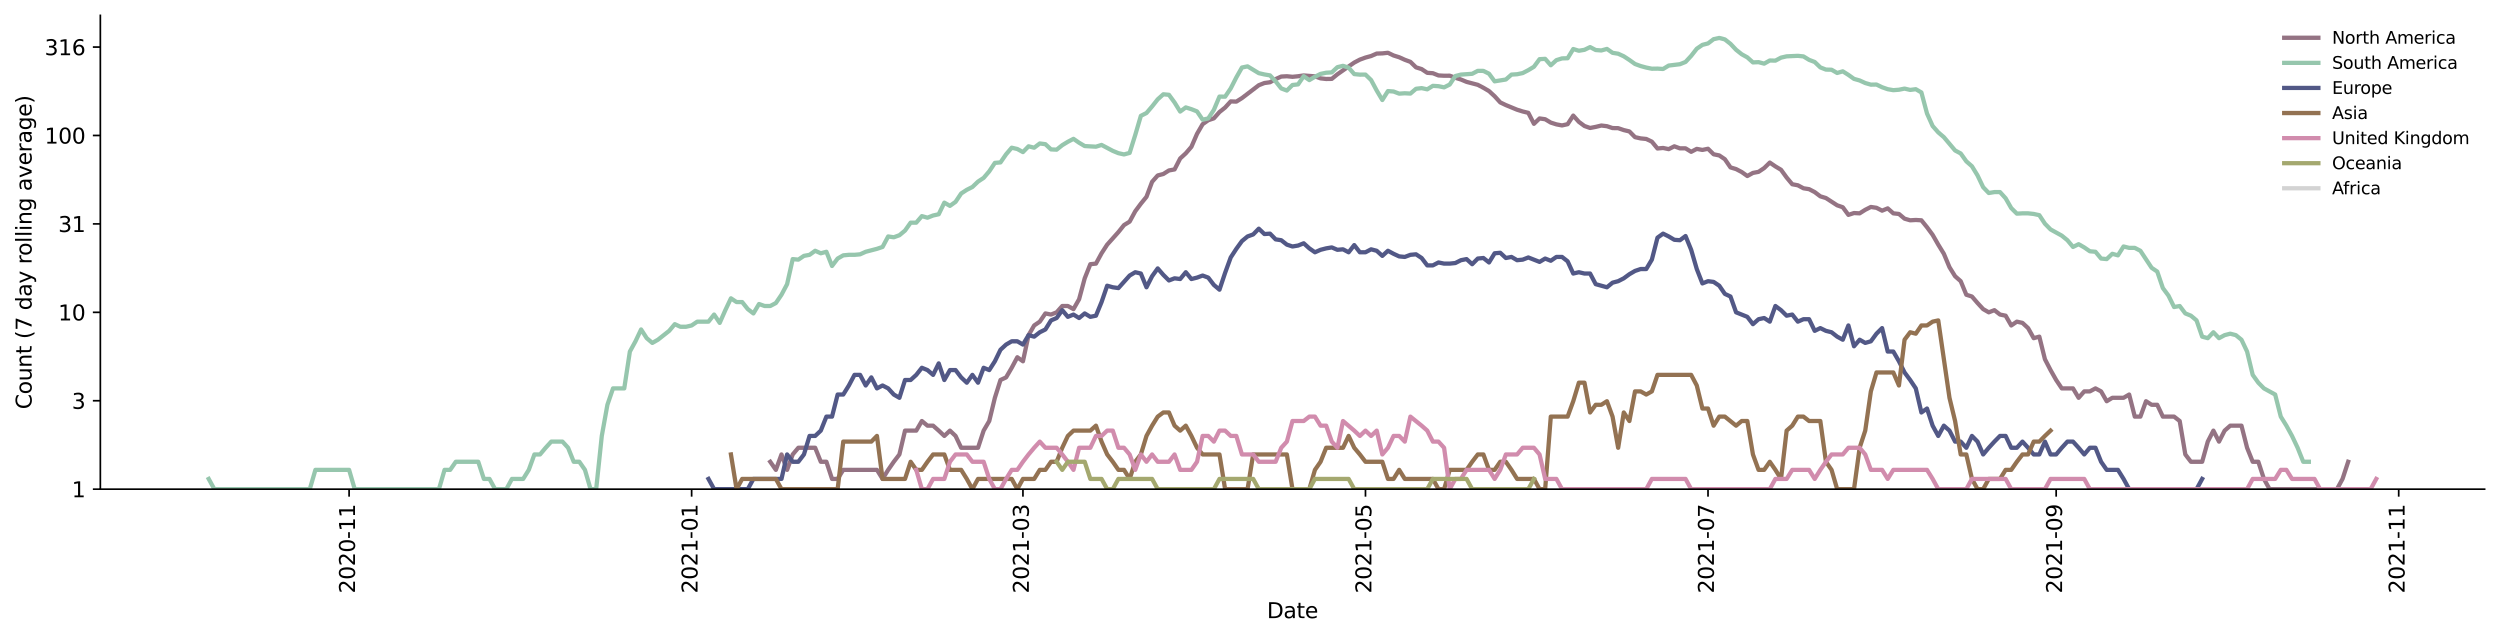 <?xml version="1.0" encoding="utf-8" standalone="no"?>
<!DOCTYPE svg PUBLIC "-//W3C//DTD SVG 1.1//EN"
  "http://www.w3.org/Graphics/SVG/1.1/DTD/svg11.dtd">
<svg height="298.621pt" version="1.1" viewBox="0 0 1170.166 298.621" width="1170.166pt" xmlns="http://www.w3.org/2000/svg" xmlns:xlink="http://www.w3.org/1999/xlink">
 <defs>
  <style type="text/css">*{stroke-linecap:butt;stroke-linejoin:round;}</style>
 </defs>
 <g id="figure_1">
  <g id="patch_1">
   <path d="M 0 298.621 
L 1170.166 298.621 
L 1170.166 0 
L 0 0 
z
" style="fill:#ffffff;"/>
  </g>
  <g id="axes_1">
   <g id="patch_2">
    <path d="M 46.966 228.96 
L 1162.966 228.96 
L 1162.966 7.2 
L 46.966 7.2 
z
" style="fill:#ffffff;"/>
   </g>
   <g id="matplotlib.axis_1">
    <g id="xtick_1">
     <g id="line2d_1">
      <defs>
       <path d="M 0 0 
L 0 3.5 
" id="m2f7ceccfe8" style="stroke:#000000;stroke-width:0.8;"/>
      </defs>
      <g>
       <use style="stroke:#000000;stroke-width:0.8;" x="163.402" xlink:href="#m2f7ceccfe8" y="228.96"/>
      </g>
     </g>
     <g id="text_1">
      <!-- 2020-11 -->
      <g transform="translate(166.161 277.743)rotate(-90)scale(0.1 -0.1)">
       <defs>
        <path d="M 1228 531 
L 3431 531 
L 3431 0 
L 469 0 
L 469 531 
Q 828 903 1448 1529 
Q 2069 2156 2228 2338 
Q 2531 2678 2651 2914 
Q 2772 3150 2772 3378 
Q 2772 3750 2511 3984 
Q 2250 4219 1831 4219 
Q 1534 4219 1204 4116 
Q 875 4013 500 3803 
L 500 4441 
Q 881 4594 1212 4672 
Q 1544 4750 1819 4750 
Q 2544 4750 2975 4387 
Q 3406 4025 3406 3419 
Q 3406 3131 3298 2873 
Q 3191 2616 2906 2266 
Q 2828 2175 2409 1742 
Q 1991 1309 1228 531 
z
" id="DejaVuSans-32" transform="scale(0.016)"/>
        <path d="M 2034 4250 
Q 1547 4250 1301 3770 
Q 1056 3291 1056 2328 
Q 1056 1369 1301 889 
Q 1547 409 2034 409 
Q 2525 409 2770 889 
Q 3016 1369 3016 2328 
Q 3016 3291 2770 3770 
Q 2525 4250 2034 4250 
z
M 2034 4750 
Q 2819 4750 3233 4129 
Q 3647 3509 3647 2328 
Q 3647 1150 3233 529 
Q 2819 -91 2034 -91 
Q 1250 -91 836 529 
Q 422 1150 422 2328 
Q 422 3509 836 4129 
Q 1250 4750 2034 4750 
z
" id="DejaVuSans-30" transform="scale(0.016)"/>
        <path d="M 313 2009 
L 1997 2009 
L 1997 1497 
L 313 1497 
L 313 2009 
z
" id="DejaVuSans-2d" transform="scale(0.016)"/>
        <path d="M 794 531 
L 1825 531 
L 1825 4091 
L 703 3866 
L 703 4441 
L 1819 4666 
L 2450 4666 
L 2450 531 
L 3481 531 
L 3481 0 
L 794 0 
L 794 531 
z
" id="DejaVuSans-31" transform="scale(0.016)"/>
       </defs>
       <use xlink:href="#DejaVuSans-32"/>
       <use x="63.623" xlink:href="#DejaVuSans-30"/>
       <use x="127.246" xlink:href="#DejaVuSans-32"/>
       <use x="190.869" xlink:href="#DejaVuSans-30"/>
       <use x="254.492" xlink:href="#DejaVuSans-2d"/>
       <use x="290.576" xlink:href="#DejaVuSans-31"/>
       <use x="354.199" xlink:href="#DejaVuSans-31"/>
      </g>
     </g>
    </g>
    <g id="xtick_2">
     <g id="line2d_2">
      <g>
       <use style="stroke:#000000;stroke-width:0.8;" x="323.732" xlink:href="#m2f7ceccfe8" y="228.96"/>
      </g>
     </g>
     <g id="text_2">
      <!-- 2021-01 -->
      <g transform="translate(326.491 277.743)rotate(-90)scale(0.1 -0.1)">
       <use xlink:href="#DejaVuSans-32"/>
       <use x="63.623" xlink:href="#DejaVuSans-30"/>
       <use x="127.246" xlink:href="#DejaVuSans-32"/>
       <use x="190.869" xlink:href="#DejaVuSans-31"/>
       <use x="254.492" xlink:href="#DejaVuSans-2d"/>
       <use x="290.576" xlink:href="#DejaVuSans-30"/>
       <use x="354.199" xlink:href="#DejaVuSans-31"/>
      </g>
     </g>
    </g>
    <g id="xtick_3">
     <g id="line2d_3">
      <g>
       <use style="stroke:#000000;stroke-width:0.8;" x="478.805" xlink:href="#m2f7ceccfe8" y="228.96"/>
      </g>
     </g>
     <g id="text_3">
      <!-- 2021-03 -->
      <g transform="translate(481.564 277.743)rotate(-90)scale(0.1 -0.1)">
       <defs>
        <path d="M 2597 2516 
Q 3050 2419 3304 2112 
Q 3559 1806 3559 1356 
Q 3559 666 3084 287 
Q 2609 -91 1734 -91 
Q 1441 -91 1130 -33 
Q 819 25 488 141 
L 488 750 
Q 750 597 1062 519 
Q 1375 441 1716 441 
Q 2309 441 2620 675 
Q 2931 909 2931 1356 
Q 2931 1769 2642 2001 
Q 2353 2234 1838 2234 
L 1294 2234 
L 1294 2753 
L 1863 2753 
Q 2328 2753 2575 2939 
Q 2822 3125 2822 3475 
Q 2822 3834 2567 4026 
Q 2313 4219 1838 4219 
Q 1578 4219 1281 4162 
Q 984 4106 628 3988 
L 628 4550 
Q 988 4650 1302 4700 
Q 1616 4750 1894 4750 
Q 2613 4750 3031 4423 
Q 3450 4097 3450 3541 
Q 3450 3153 3228 2886 
Q 3006 2619 2597 2516 
z
" id="DejaVuSans-33" transform="scale(0.016)"/>
       </defs>
       <use xlink:href="#DejaVuSans-32"/>
       <use x="63.623" xlink:href="#DejaVuSans-30"/>
       <use x="127.246" xlink:href="#DejaVuSans-32"/>
       <use x="190.869" xlink:href="#DejaVuSans-31"/>
       <use x="254.492" xlink:href="#DejaVuSans-2d"/>
       <use x="290.576" xlink:href="#DejaVuSans-30"/>
       <use x="354.199" xlink:href="#DejaVuSans-33"/>
      </g>
     </g>
    </g>
    <g id="xtick_4">
     <g id="line2d_4">
      <g>
       <use style="stroke:#000000;stroke-width:0.8;" x="639.134" xlink:href="#m2f7ceccfe8" y="228.96"/>
      </g>
     </g>
     <g id="text_4">
      <!-- 2021-05 -->
      <g transform="translate(641.894 277.743)rotate(-90)scale(0.1 -0.1)">
       <defs>
        <path d="M 691 4666 
L 3169 4666 
L 3169 4134 
L 1269 4134 
L 1269 2991 
Q 1406 3038 1543 3061 
Q 1681 3084 1819 3084 
Q 2600 3084 3056 2656 
Q 3513 2228 3513 1497 
Q 3513 744 3044 326 
Q 2575 -91 1722 -91 
Q 1428 -91 1123 -41 
Q 819 9 494 109 
L 494 744 
Q 775 591 1075 516 
Q 1375 441 1709 441 
Q 2250 441 2565 725 
Q 2881 1009 2881 1497 
Q 2881 1984 2565 2268 
Q 2250 2553 1709 2553 
Q 1456 2553 1204 2497 
Q 953 2441 691 2322 
L 691 4666 
z
" id="DejaVuSans-35" transform="scale(0.016)"/>
       </defs>
       <use xlink:href="#DejaVuSans-32"/>
       <use x="63.623" xlink:href="#DejaVuSans-30"/>
       <use x="127.246" xlink:href="#DejaVuSans-32"/>
       <use x="190.869" xlink:href="#DejaVuSans-31"/>
       <use x="254.492" xlink:href="#DejaVuSans-2d"/>
       <use x="290.576" xlink:href="#DejaVuSans-30"/>
       <use x="354.199" xlink:href="#DejaVuSans-35"/>
      </g>
     </g>
    </g>
    <g id="xtick_5">
     <g id="line2d_5">
      <g>
       <use style="stroke:#000000;stroke-width:0.8;" x="799.464" xlink:href="#m2f7ceccfe8" y="228.96"/>
      </g>
     </g>
     <g id="text_5">
      <!-- 2021-07 -->
      <g transform="translate(802.223 277.743)rotate(-90)scale(0.1 -0.1)">
       <defs>
        <path d="M 525 4666 
L 3525 4666 
L 3525 4397 
L 1831 0 
L 1172 0 
L 2766 4134 
L 525 4134 
L 525 4666 
z
" id="DejaVuSans-37" transform="scale(0.016)"/>
       </defs>
       <use xlink:href="#DejaVuSans-32"/>
       <use x="63.623" xlink:href="#DejaVuSans-30"/>
       <use x="127.246" xlink:href="#DejaVuSans-32"/>
       <use x="190.869" xlink:href="#DejaVuSans-31"/>
       <use x="254.492" xlink:href="#DejaVuSans-2d"/>
       <use x="290.576" xlink:href="#DejaVuSans-30"/>
       <use x="354.199" xlink:href="#DejaVuSans-37"/>
      </g>
     </g>
    </g>
    <g id="xtick_6">
     <g id="line2d_6">
      <g>
       <use style="stroke:#000000;stroke-width:0.8;" x="962.422" xlink:href="#m2f7ceccfe8" y="228.96"/>
      </g>
     </g>
     <g id="text_6">
      <!-- 2021-09 -->
      <g transform="translate(965.181 277.743)rotate(-90)scale(0.1 -0.1)">
       <defs>
        <path d="M 703 97 
L 703 672 
Q 941 559 1184 500 
Q 1428 441 1663 441 
Q 2288 441 2617 861 
Q 2947 1281 2994 2138 
Q 2813 1869 2534 1725 
Q 2256 1581 1919 1581 
Q 1219 1581 811 2004 
Q 403 2428 403 3163 
Q 403 3881 828 4315 
Q 1253 4750 1959 4750 
Q 2769 4750 3195 4129 
Q 3622 3509 3622 2328 
Q 3622 1225 3098 567 
Q 2575 -91 1691 -91 
Q 1453 -91 1209 -44 
Q 966 3 703 97 
z
M 1959 2075 
Q 2384 2075 2632 2365 
Q 2881 2656 2881 3163 
Q 2881 3666 2632 3958 
Q 2384 4250 1959 4250 
Q 1534 4250 1286 3958 
Q 1038 3666 1038 3163 
Q 1038 2656 1286 2365 
Q 1534 2075 1959 2075 
z
" id="DejaVuSans-39" transform="scale(0.016)"/>
       </defs>
       <use xlink:href="#DejaVuSans-32"/>
       <use x="63.623" xlink:href="#DejaVuSans-30"/>
       <use x="127.246" xlink:href="#DejaVuSans-32"/>
       <use x="190.869" xlink:href="#DejaVuSans-31"/>
       <use x="254.492" xlink:href="#DejaVuSans-2d"/>
       <use x="290.576" xlink:href="#DejaVuSans-30"/>
       <use x="354.199" xlink:href="#DejaVuSans-39"/>
      </g>
     </g>
    </g>
    <g id="xtick_7">
     <g id="line2d_7">
      <g>
       <use style="stroke:#000000;stroke-width:0.8;" x="1122.752" xlink:href="#m2f7ceccfe8" y="228.96"/>
      </g>
     </g>
     <g id="text_7">
      <!-- 2021-11 -->
      <g transform="translate(1125.511 277.743)rotate(-90)scale(0.1 -0.1)">
       <use xlink:href="#DejaVuSans-32"/>
       <use x="63.623" xlink:href="#DejaVuSans-30"/>
       <use x="127.246" xlink:href="#DejaVuSans-32"/>
       <use x="190.869" xlink:href="#DejaVuSans-31"/>
       <use x="254.492" xlink:href="#DejaVuSans-2d"/>
       <use x="290.576" xlink:href="#DejaVuSans-31"/>
       <use x="354.199" xlink:href="#DejaVuSans-31"/>
      </g>
     </g>
    </g>
    <g id="text_8">
     <!-- Date -->
     <g transform="translate(593.015 289.341)scale(0.1 -0.1)">
      <defs>
       <path d="M 1259 4147 
L 1259 519 
L 2022 519 
Q 2988 519 3436 956 
Q 3884 1394 3884 2338 
Q 3884 3275 3436 3711 
Q 2988 4147 2022 4147 
L 1259 4147 
z
M 628 4666 
L 1925 4666 
Q 3281 4666 3915 4102 
Q 4550 3538 4550 2338 
Q 4550 1131 3912 565 
Q 3275 0 1925 0 
L 628 0 
L 628 4666 
z
" id="DejaVuSans-44" transform="scale(0.016)"/>
       <path d="M 2194 1759 
Q 1497 1759 1228 1600 
Q 959 1441 959 1056 
Q 959 750 1161 570 
Q 1363 391 1709 391 
Q 2188 391 2477 730 
Q 2766 1069 2766 1631 
L 2766 1759 
L 2194 1759 
z
M 3341 1997 
L 3341 0 
L 2766 0 
L 2766 531 
Q 2569 213 2275 61 
Q 1981 -91 1556 -91 
Q 1019 -91 701 211 
Q 384 513 384 1019 
Q 384 1609 779 1909 
Q 1175 2209 1959 2209 
L 2766 2209 
L 2766 2266 
Q 2766 2663 2505 2880 
Q 2244 3097 1772 3097 
Q 1472 3097 1187 3025 
Q 903 2953 641 2809 
L 641 3341 
Q 956 3463 1253 3523 
Q 1550 3584 1831 3584 
Q 2591 3584 2966 3190 
Q 3341 2797 3341 1997 
z
" id="DejaVuSans-61" transform="scale(0.016)"/>
       <path d="M 1172 4494 
L 1172 3500 
L 2356 3500 
L 2356 3053 
L 1172 3053 
L 1172 1153 
Q 1172 725 1289 603 
Q 1406 481 1766 481 
L 2356 481 
L 2356 0 
L 1766 0 
Q 1100 0 847 248 
Q 594 497 594 1153 
L 594 3053 
L 172 3053 
L 172 3500 
L 594 3500 
L 594 4494 
L 1172 4494 
z
" id="DejaVuSans-74" transform="scale(0.016)"/>
       <path d="M 3597 1894 
L 3597 1613 
L 953 1613 
Q 991 1019 1311 708 
Q 1631 397 2203 397 
Q 2534 397 2845 478 
Q 3156 559 3463 722 
L 3463 178 
Q 3153 47 2828 -22 
Q 2503 -91 2169 -91 
Q 1331 -91 842 396 
Q 353 884 353 1716 
Q 353 2575 817 3079 
Q 1281 3584 2069 3584 
Q 2775 3584 3186 3129 
Q 3597 2675 3597 1894 
z
M 3022 2063 
Q 3016 2534 2758 2815 
Q 2500 3097 2075 3097 
Q 1594 3097 1305 2825 
Q 1016 2553 972 2059 
L 3022 2063 
z
" id="DejaVuSans-65" transform="scale(0.016)"/>
      </defs>
      <use xlink:href="#DejaVuSans-44"/>
      <use x="77.002" xlink:href="#DejaVuSans-61"/>
      <use x="138.281" xlink:href="#DejaVuSans-74"/>
      <use x="177.49" xlink:href="#DejaVuSans-65"/>
     </g>
    </g>
   </g>
   <g id="matplotlib.axis_2">
    <g id="ytick_1">
     <g id="line2d_8">
      <defs>
       <path d="M 0 0 
L -3.5 0 
" id="m1658ebedf3" style="stroke:#000000;stroke-width:0.8;"/>
      </defs>
      <g>
       <use style="stroke:#000000;stroke-width:0.8;" x="46.966" xlink:href="#m1658ebedf3" y="228.96"/>
      </g>
     </g>
     <g id="text_9">
      <!-- 1 -->
      <g transform="translate(33.603 232.759)scale(0.1 -0.1)">
       <use xlink:href="#DejaVuSans-31"/>
      </g>
     </g>
    </g>
    <g id="ytick_2">
     <g id="line2d_9">
      <g>
       <use style="stroke:#000000;stroke-width:0.8;" x="46.966" xlink:href="#m1658ebedf3" y="187.575"/>
      </g>
     </g>
     <g id="text_10">
      <!-- 3 -->
      <g transform="translate(33.603 191.374)scale(0.1 -0.1)">
       <use xlink:href="#DejaVuSans-33"/>
      </g>
     </g>
    </g>
    <g id="ytick_3">
     <g id="line2d_10">
      <g>
       <use style="stroke:#000000;stroke-width:0.8;" x="46.966" xlink:href="#m1658ebedf3" y="146.189"/>
      </g>
     </g>
     <g id="text_11">
      <!-- 10 -->
      <g transform="translate(27.241 149.988)scale(0.1 -0.1)">
       <use xlink:href="#DejaVuSans-31"/>
       <use x="63.623" xlink:href="#DejaVuSans-30"/>
      </g>
     </g>
    </g>
    <g id="ytick_4">
     <g id="line2d_11">
      <g>
       <use style="stroke:#000000;stroke-width:0.8;" x="46.966" xlink:href="#m1658ebedf3" y="104.804"/>
      </g>
     </g>
     <g id="text_12">
      <!-- 31 -->
      <g transform="translate(27.241 108.603)scale(0.1 -0.1)">
       <use xlink:href="#DejaVuSans-33"/>
       <use x="63.623" xlink:href="#DejaVuSans-31"/>
      </g>
     </g>
    </g>
    <g id="ytick_5">
     <g id="line2d_12">
      <g>
       <use style="stroke:#000000;stroke-width:0.8;" x="46.966" xlink:href="#m1658ebedf3" y="63.418"/>
      </g>
     </g>
     <g id="text_13">
      <!-- 100 -->
      <g transform="translate(20.878 67.218)scale(0.1 -0.1)">
       <use xlink:href="#DejaVuSans-31"/>
       <use x="63.623" xlink:href="#DejaVuSans-30"/>
       <use x="127.246" xlink:href="#DejaVuSans-30"/>
      </g>
     </g>
    </g>
    <g id="ytick_6">
     <g id="line2d_13">
      <g>
       <use style="stroke:#000000;stroke-width:0.8;" x="46.966" xlink:href="#m1658ebedf3" y="22.033"/>
      </g>
     </g>
     <g id="text_14">
      <!-- 316 -->
      <g transform="translate(20.878 25.832)scale(0.1 -0.1)">
       <defs>
        <path d="M 2113 2584 
Q 1688 2584 1439 2293 
Q 1191 2003 1191 1497 
Q 1191 994 1439 701 
Q 1688 409 2113 409 
Q 2538 409 2786 701 
Q 3034 994 3034 1497 
Q 3034 2003 2786 2293 
Q 2538 2584 2113 2584 
z
M 3366 4563 
L 3366 3988 
Q 3128 4100 2886 4159 
Q 2644 4219 2406 4219 
Q 1781 4219 1451 3797 
Q 1122 3375 1075 2522 
Q 1259 2794 1537 2939 
Q 1816 3084 2150 3084 
Q 2853 3084 3261 2657 
Q 3669 2231 3669 1497 
Q 3669 778 3244 343 
Q 2819 -91 2113 -91 
Q 1303 -91 875 529 
Q 447 1150 447 2328 
Q 447 3434 972 4092 
Q 1497 4750 2381 4750 
Q 2619 4750 2861 4703 
Q 3103 4656 3366 4563 
z
" id="DejaVuSans-36" transform="scale(0.016)"/>
       </defs>
       <use xlink:href="#DejaVuSans-33"/>
       <use x="63.623" xlink:href="#DejaVuSans-31"/>
       <use x="127.246" xlink:href="#DejaVuSans-36"/>
      </g>
     </g>
    </g>
    <g id="text_15">
     <!-- Count (7 day rolling average) -->
     <g transform="translate(14.798 191.548)rotate(-90)scale(0.1 -0.1)">
      <defs>
       <path d="M 4122 4306 
L 4122 3641 
Q 3803 3938 3442 4084 
Q 3081 4231 2675 4231 
Q 1875 4231 1450 3742 
Q 1025 3253 1025 2328 
Q 1025 1406 1450 917 
Q 1875 428 2675 428 
Q 3081 428 3442 575 
Q 3803 722 4122 1019 
L 4122 359 
Q 3791 134 3420 21 
Q 3050 -91 2638 -91 
Q 1578 -91 968 557 
Q 359 1206 359 2328 
Q 359 3453 968 4101 
Q 1578 4750 2638 4750 
Q 3056 4750 3426 4639 
Q 3797 4528 4122 4306 
z
" id="DejaVuSans-43" transform="scale(0.016)"/>
       <path d="M 1959 3097 
Q 1497 3097 1228 2736 
Q 959 2375 959 1747 
Q 959 1119 1226 758 
Q 1494 397 1959 397 
Q 2419 397 2687 759 
Q 2956 1122 2956 1747 
Q 2956 2369 2687 2733 
Q 2419 3097 1959 3097 
z
M 1959 3584 
Q 2709 3584 3137 3096 
Q 3566 2609 3566 1747 
Q 3566 888 3137 398 
Q 2709 -91 1959 -91 
Q 1206 -91 779 398 
Q 353 888 353 1747 
Q 353 2609 779 3096 
Q 1206 3584 1959 3584 
z
" id="DejaVuSans-6f" transform="scale(0.016)"/>
       <path d="M 544 1381 
L 544 3500 
L 1119 3500 
L 1119 1403 
Q 1119 906 1312 657 
Q 1506 409 1894 409 
Q 2359 409 2629 706 
Q 2900 1003 2900 1516 
L 2900 3500 
L 3475 3500 
L 3475 0 
L 2900 0 
L 2900 538 
Q 2691 219 2414 64 
Q 2138 -91 1772 -91 
Q 1169 -91 856 284 
Q 544 659 544 1381 
z
M 1991 3584 
L 1991 3584 
z
" id="DejaVuSans-75" transform="scale(0.016)"/>
       <path d="M 3513 2113 
L 3513 0 
L 2938 0 
L 2938 2094 
Q 2938 2591 2744 2837 
Q 2550 3084 2163 3084 
Q 1697 3084 1428 2787 
Q 1159 2491 1159 1978 
L 1159 0 
L 581 0 
L 581 3500 
L 1159 3500 
L 1159 2956 
Q 1366 3272 1645 3428 
Q 1925 3584 2291 3584 
Q 2894 3584 3203 3211 
Q 3513 2838 3513 2113 
z
" id="DejaVuSans-6e" transform="scale(0.016)"/>
       <path id="DejaVuSans-20" transform="scale(0.016)"/>
       <path d="M 1984 4856 
Q 1566 4138 1362 3434 
Q 1159 2731 1159 2009 
Q 1159 1288 1364 580 
Q 1569 -128 1984 -844 
L 1484 -844 
Q 1016 -109 783 600 
Q 550 1309 550 2009 
Q 550 2706 781 3412 
Q 1013 4119 1484 4856 
L 1984 4856 
z
" id="DejaVuSans-28" transform="scale(0.016)"/>
       <path d="M 2906 2969 
L 2906 4863 
L 3481 4863 
L 3481 0 
L 2906 0 
L 2906 525 
Q 2725 213 2448 61 
Q 2172 -91 1784 -91 
Q 1150 -91 751 415 
Q 353 922 353 1747 
Q 353 2572 751 3078 
Q 1150 3584 1784 3584 
Q 2172 3584 2448 3432 
Q 2725 3281 2906 2969 
z
M 947 1747 
Q 947 1113 1208 752 
Q 1469 391 1925 391 
Q 2381 391 2643 752 
Q 2906 1113 2906 1747 
Q 2906 2381 2643 2742 
Q 2381 3103 1925 3103 
Q 1469 3103 1208 2742 
Q 947 2381 947 1747 
z
" id="DejaVuSans-64" transform="scale(0.016)"/>
       <path d="M 2059 -325 
Q 1816 -950 1584 -1140 
Q 1353 -1331 966 -1331 
L 506 -1331 
L 506 -850 
L 844 -850 
Q 1081 -850 1212 -737 
Q 1344 -625 1503 -206 
L 1606 56 
L 191 3500 
L 800 3500 
L 1894 763 
L 2988 3500 
L 3597 3500 
L 2059 -325 
z
" id="DejaVuSans-79" transform="scale(0.016)"/>
       <path d="M 2631 2963 
Q 2534 3019 2420 3045 
Q 2306 3072 2169 3072 
Q 1681 3072 1420 2755 
Q 1159 2438 1159 1844 
L 1159 0 
L 581 0 
L 581 3500 
L 1159 3500 
L 1159 2956 
Q 1341 3275 1631 3429 
Q 1922 3584 2338 3584 
Q 2397 3584 2469 3576 
Q 2541 3569 2628 3553 
L 2631 2963 
z
" id="DejaVuSans-72" transform="scale(0.016)"/>
       <path d="M 603 4863 
L 1178 4863 
L 1178 0 
L 603 0 
L 603 4863 
z
" id="DejaVuSans-6c" transform="scale(0.016)"/>
       <path d="M 603 3500 
L 1178 3500 
L 1178 0 
L 603 0 
L 603 3500 
z
M 603 4863 
L 1178 4863 
L 1178 4134 
L 603 4134 
L 603 4863 
z
" id="DejaVuSans-69" transform="scale(0.016)"/>
       <path d="M 2906 1791 
Q 2906 2416 2648 2759 
Q 2391 3103 1925 3103 
Q 1463 3103 1205 2759 
Q 947 2416 947 1791 
Q 947 1169 1205 825 
Q 1463 481 1925 481 
Q 2391 481 2648 825 
Q 2906 1169 2906 1791 
z
M 3481 434 
Q 3481 -459 3084 -895 
Q 2688 -1331 1869 -1331 
Q 1566 -1331 1297 -1286 
Q 1028 -1241 775 -1147 
L 775 -588 
Q 1028 -725 1275 -790 
Q 1522 -856 1778 -856 
Q 2344 -856 2625 -561 
Q 2906 -266 2906 331 
L 2906 616 
Q 2728 306 2450 153 
Q 2172 0 1784 0 
Q 1141 0 747 490 
Q 353 981 353 1791 
Q 353 2603 747 3093 
Q 1141 3584 1784 3584 
Q 2172 3584 2450 3431 
Q 2728 3278 2906 2969 
L 2906 3500 
L 3481 3500 
L 3481 434 
z
" id="DejaVuSans-67" transform="scale(0.016)"/>
       <path d="M 191 3500 
L 800 3500 
L 1894 563 
L 2988 3500 
L 3597 3500 
L 2284 0 
L 1503 0 
L 191 3500 
z
" id="DejaVuSans-76" transform="scale(0.016)"/>
       <path d="M 513 4856 
L 1013 4856 
Q 1481 4119 1714 3412 
Q 1947 2706 1947 2009 
Q 1947 1309 1714 600 
Q 1481 -109 1013 -844 
L 513 -844 
Q 928 -128 1133 580 
Q 1338 1288 1338 2009 
Q 1338 2731 1133 3434 
Q 928 4138 513 4856 
z
" id="DejaVuSans-29" transform="scale(0.016)"/>
      </defs>
      <use xlink:href="#DejaVuSans-43"/>
      <use x="69.824" xlink:href="#DejaVuSans-6f"/>
      <use x="131.006" xlink:href="#DejaVuSans-75"/>
      <use x="194.385" xlink:href="#DejaVuSans-6e"/>
      <use x="257.764" xlink:href="#DejaVuSans-74"/>
      <use x="296.973" xlink:href="#DejaVuSans-20"/>
      <use x="328.76" xlink:href="#DejaVuSans-28"/>
      <use x="367.773" xlink:href="#DejaVuSans-37"/>
      <use x="431.396" xlink:href="#DejaVuSans-20"/>
      <use x="463.184" xlink:href="#DejaVuSans-64"/>
      <use x="526.66" xlink:href="#DejaVuSans-61"/>
      <use x="587.939" xlink:href="#DejaVuSans-79"/>
      <use x="647.119" xlink:href="#DejaVuSans-20"/>
      <use x="678.906" xlink:href="#DejaVuSans-72"/>
      <use x="717.77" xlink:href="#DejaVuSans-6f"/>
      <use x="778.951" xlink:href="#DejaVuSans-6c"/>
      <use x="806.734" xlink:href="#DejaVuSans-6c"/>
      <use x="834.518" xlink:href="#DejaVuSans-69"/>
      <use x="862.301" xlink:href="#DejaVuSans-6e"/>
      <use x="925.68" xlink:href="#DejaVuSans-67"/>
      <use x="989.156" xlink:href="#DejaVuSans-20"/>
      <use x="1020.943" xlink:href="#DejaVuSans-61"/>
      <use x="1082.223" xlink:href="#DejaVuSans-76"/>
      <use x="1141.402" xlink:href="#DejaVuSans-65"/>
      <use x="1202.926" xlink:href="#DejaVuSans-72"/>
      <use x="1244.039" xlink:href="#DejaVuSans-61"/>
      <use x="1305.318" xlink:href="#DejaVuSans-67"/>
      <use x="1368.795" xlink:href="#DejaVuSans-65"/>
      <use x="1430.318" xlink:href="#DejaVuSans-29"/>
     </g>
    </g>
   </g>
   <g id="line2d_14">
    <path clip-path="url(#p8b86b5682a)" d="M 360.529 216.139 
L 363.157 219.926 
L 365.785 212.713 
L 368.414 219.926 
L 371.042 212.713 
L 373.67 209.585 
L 381.555 209.585 
L 384.184 216.139 
L 386.812 216.139 
L 389.44 224.16 
L 392.069 224.16 
L 394.697 219.926 
L 410.467 219.926 
L 413.096 224.16 
L 415.724 219.926 
L 418.352 216.139 
L 420.981 212.713 
L 423.609 201.563 
L 428.866 201.563 
L 431.494 197.064 
L 434.122 199.243 
L 436.751 199.243 
L 439.379 201.563 
L 442.008 204.044 
L 444.636 201.563 
L 447.264 204.044 
L 449.893 209.585 
L 457.778 209.585 
L 460.406 201.563 
L 463.034 197.064 
L 465.663 186.198 
L 468.291 177.866 
L 470.919 176.647 
L 473.548 172.148 
L 476.176 167.216 
L 478.805 169.108 
L 481.433 156.874 
L 484.061 152.335 
L 486.69 150.552 
L 489.318 146.706 
L 491.946 147.231 
L 494.575 146.189 
L 497.203 143.233 
L 499.831 143.233 
L 502.46 144.681 
L 505.088 140.066 
L 507.716 130.27 
L 510.345 123.661 
L 512.973 123.388 
L 515.602 118.554 
L 518.23 114.505 
L 523.487 108.632 
L 526.115 105.354 
L 528.743 103.741 
L 531.372 98.882 
L 534 95.344 
L 536.628 92.122 
L 539.257 85.096 
L 541.885 82.125 
L 544.513 81.44 
L 547.142 79.783 
L 549.77 79.301 
L 552.399 74.173 
L 555.027 71.762 
L 557.655 68.721 
L 560.284 62.656 
L 562.912 58.127 
L 565.54 56.27 
L 568.169 55.397 
L 570.797 52.441 
L 573.425 50.346 
L 576.054 47.466 
L 578.682 47.565 
L 581.31 45.919 
L 589.195 39.889 
L 591.824 38.863 
L 594.452 38.502 
L 597.081 37.018 
L 599.709 35.831 
L 602.337 35.688 
L 604.966 35.95 
L 607.594 35.688 
L 610.222 35.31 
L 615.479 35.735 
L 618.107 36.675 
L 620.736 36.969 
L 623.364 36.92 
L 625.992 34.774 
L 631.249 31.102 
L 633.878 29.289 
L 636.506 27.905 
L 639.134 26.943 
L 641.763 26.224 
L 644.391 25.075 
L 647.019 24.986 
L 649.648 24.705 
L 652.276 25.969 
L 654.904 26.794 
L 657.533 27.981 
L 660.161 28.952 
L 662.789 31.523 
L 665.418 32.335 
L 668.046 34.086 
L 670.675 34.268 
L 673.303 35.31 
L 675.931 35.451 
L 678.56 35.428 
L 681.188 36.407 
L 683.816 37.216 
L 686.445 38.323 
L 691.701 39.703 
L 694.33 41.083 
L 696.958 42.633 
L 699.586 45.046 
L 702.215 47.931 
L 704.843 49.187 
L 710.1 51.36 
L 712.728 52.177 
L 715.357 52.821 
L 717.985 57.951 
L 720.613 55.438 
L 723.242 55.81 
L 725.87 57.382 
L 728.498 58.216 
L 731.127 58.708 
L 733.755 58.127 
L 736.383 54.106 
L 739.012 57.036 
L 741.64 58.98 
L 744.268 59.899 
L 746.897 59.39 
L 749.525 58.753 
L 752.154 59.071 
L 754.782 59.946 
L 757.41 59.992 
L 760.039 60.89 
L 762.667 61.518 
L 765.295 64.197 
L 767.924 64.779 
L 770.552 65.047 
L 773.18 66.304 
L 775.809 69.503 
L 778.437 69.26 
L 781.065 69.808 
L 783.694 68.483 
L 786.322 69.442 
L 788.951 69.442 
L 791.579 71.057 
L 794.207 69.686 
L 796.836 70.178 
L 799.464 69.625 
L 802.092 72.218 
L 804.721 72.747 
L 807.349 74.521 
L 809.977 78.355 
L 812.606 79.141 
L 815.234 80.52 
L 817.862 82.385 
L 820.491 80.935 
L 823.119 80.437 
L 825.748 78.667 
L 828.376 76.093 
L 831.004 77.891 
L 833.633 79.461 
L 836.261 83.088 
L 838.889 86.24 
L 841.518 86.728 
L 844.146 88.13 
L 846.774 88.541 
L 849.403 89.909 
L 852.031 91.895 
L 854.659 92.697 
L 859.916 96.1 
L 862.545 97.004 
L 865.173 100.574 
L 867.801 99.718 
L 870.43 99.859 
L 873.058 98.2 
L 875.686 96.873 
L 878.315 97.266 
L 880.943 98.608 
L 883.571 97.531 
L 886.2 99.859 
L 888.828 100.144 
L 891.456 102.35 
L 894.085 103.116 
L 896.713 102.961 
L 899.342 103.116 
L 901.97 106.357 
L 904.598 109.919 
L 907.227 114.505 
L 909.855 118.793 
L 912.483 125.06 
L 915.112 129.294 
L 917.74 131.614 
L 920.368 137.963 
L 922.997 138.789 
L 925.625 141.841 
L 928.253 144.681 
L 930.882 146.189 
L 933.51 145.177 
L 936.138 147.231 
L 938.767 147.764 
L 941.395 152.335 
L 944.024 150.552 
L 946.652 151.136 
L 949.28 153.574 
L 951.909 158.284 
L 954.537 157.572 
L 957.165 168.149 
L 959.794 173.221 
L 962.422 177.866 
L 965.05 181.791 
L 970.307 181.791 
L 972.935 186.198 
L 975.564 183.201 
L 978.192 183.201 
L 980.821 181.791 
L 983.449 183.201 
L 986.077 187.796 
L 988.706 186.198 
L 993.962 186.198 
L 996.591 184.668 
L 999.219 195.01 
L 1001.847 195.01 
L 1004.476 187.796 
L 1007.104 189.468 
L 1009.732 189.468 
L 1012.361 195.01 
L 1017.618 195.01 
L 1020.246 197.064 
L 1022.874 212.713 
L 1025.503 216.139 
L 1030.759 216.139 
L 1033.388 206.707 
L 1036.016 201.563 
L 1038.644 206.707 
L 1041.273 201.563 
L 1043.901 199.243 
L 1049.158 199.243 
L 1051.786 209.585 
L 1054.415 216.139 
L 1057.043 216.139 
L 1059.671 224.16 
L 1062.3 228.96 
L 1093.84 228.96 
L 1096.468 224.16 
L 1099.097 216.139 
L 1099.097 216.139 
" style="fill:none;stroke:#947383;stroke-linecap:square;stroke-width:2;"/>
   </g>
   <g id="line2d_15">
    <path clip-path="url(#p8b86b5682a)" d="M 97.693 224.16 
L 100.321 228.96 
L 145.003 228.96 
L 147.632 219.926 
L 163.402 219.926 
L 166.03 228.96 
L 205.455 228.96 
L 208.084 219.926 
L 210.712 219.926 
L 213.341 216.139 
L 223.854 216.139 
L 226.482 224.16 
L 229.111 224.16 
L 231.739 228.96 
L 236.996 228.96 
L 239.624 224.16 
L 244.881 224.16 
L 247.509 219.926 
L 250.138 212.713 
L 252.766 212.713 
L 255.394 209.585 
L 258.023 206.707 
L 263.279 206.707 
L 265.908 209.585 
L 268.536 216.139 
L 271.164 216.139 
L 273.793 219.926 
L 276.421 228.96 
L 279.049 228.96 
L 281.678 204.044 
L 284.306 189.468 
L 286.935 181.791 
L 292.191 181.791 
L 294.82 164.552 
L 297.448 159.752 
L 300.076 154.211 
L 302.705 158.284 
L 305.333 160.509 
L 307.961 159.011 
L 313.218 154.858 
L 315.846 151.73 
L 318.475 152.949 
L 321.103 152.949 
L 323.732 152.335 
L 326.36 150.552 
L 331.617 150.552 
L 334.245 147.231 
L 336.873 151.136 
L 339.502 145.177 
L 342.13 139.635 
L 344.758 141.389 
L 347.387 141.389 
L 350.015 144.681 
L 352.643 146.706 
L 355.272 142.299 
L 357.9 143.233 
L 360.529 143.233 
L 363.157 141.841 
L 365.785 137.963 
L 368.414 133.01 
L 371.042 121.273 
L 373.67 121.53 
L 376.299 119.764 
L 378.927 119.275 
L 381.555 117.383 
L 384.184 118.554 
L 386.812 117.847 
L 389.44 124.494 
L 392.069 121.017 
L 394.697 119.519 
L 397.325 119.275 
L 399.954 119.275 
L 402.582 119.033 
L 405.211 117.847 
L 410.467 116.473 
L 413.096 115.585 
L 415.724 110.676 
L 418.352 111.06 
L 420.981 110.106 
L 423.609 107.916 
L 426.237 104.217 
L 428.866 104.217 
L 431.494 101.156 
L 434.122 101.897 
L 436.751 100.864 
L 439.379 100.287 
L 442.008 94.848 
L 444.636 96.356 
L 447.264 94.48 
L 449.893 90.559 
L 452.521 88.852 
L 455.149 87.522 
L 457.778 85.002 
L 460.406 83.266 
L 463.034 80.191 
L 465.663 76.24 
L 468.291 76.02 
L 470.919 72.218 
L 473.548 69.14 
L 476.176 69.747 
L 478.805 71.184 
L 481.433 68.483 
L 484.061 69.14 
L 486.69 67.149 
L 489.318 67.492 
L 491.946 69.931 
L 494.575 70.055 
L 497.203 67.955 
L 499.831 66.36 
L 502.46 64.993 
L 505.088 66.809 
L 507.716 68.365 
L 512.973 68.661 
L 515.602 67.839 
L 520.858 70.615 
L 523.487 71.697 
L 526.115 72.284 
L 528.743 71.568 
L 531.372 63.163 
L 534 54.225 
L 536.628 52.898 
L 539.257 49.815 
L 541.885 46.491 
L 544.513 44.133 
L 547.142 44.374 
L 549.77 47.964 
L 552.399 52.215 
L 555.027 50.275 
L 557.655 51.104 
L 560.284 52.139 
L 562.912 56.019 
L 565.54 55.438 
L 568.169 51.433 
L 570.797 45.2 
L 573.425 45.262 
L 576.054 41.388 
L 578.682 36.238 
L 581.31 31.607 
L 583.939 31.06 
L 589.195 34.245 
L 591.824 34.843 
L 594.452 35.286 
L 597.081 38.093 
L 599.709 41.388 
L 602.337 42.375 
L 604.966 39.783 
L 607.594 39.491 
L 610.222 35.664 
L 612.851 37.489 
L 615.479 35.926 
L 618.107 34.589 
L 620.736 34.04 
L 623.364 33.882 
L 625.992 31.438 
L 628.621 30.811 
L 631.249 31.671 
L 633.878 34.681 
L 636.506 34.936 
L 639.134 34.913 
L 641.763 37.464 
L 644.391 42.375 
L 647.019 46.813 
L 649.648 42.633 
L 652.276 42.835 
L 654.904 43.834 
L 657.533 43.656 
L 660.161 43.804 
L 662.789 41.555 
L 665.418 41.249 
L 668.046 41.808 
L 670.675 40.184 
L 673.303 40.346 
L 675.931 40.89 
L 678.56 39.57 
L 681.188 35.593 
L 683.816 34.913 
L 689.073 34.543 
L 691.701 33.167 
L 694.33 33.189 
L 696.958 34.497 
L 699.586 38.068 
L 704.843 37.216 
L 707.472 34.913 
L 710.1 34.75 
L 712.728 34.2 
L 715.357 32.836 
L 717.985 31.249 
L 720.613 27.695 
L 723.242 27.543 
L 725.87 30.542 
L 728.498 28.154 
L 731.127 27.336 
L 733.755 27.26 
L 736.383 22.947 
L 739.012 23.756 
L 741.64 23.316 
L 744.268 22.043 
L 746.897 23.417 
L 749.525 23.62 
L 752.154 22.897 
L 754.782 24.723 
L 757.41 25.145 
L 760.039 26.352 
L 762.667 28.077 
L 765.295 29.95 
L 767.924 30.915 
L 770.552 31.628 
L 773.18 32.163 
L 775.809 32.12 
L 778.437 32.292 
L 781.065 30.687 
L 786.322 30.052 
L 788.951 28.992 
L 791.579 26.151 
L 794.207 22.798 
L 796.836 21.002 
L 799.464 20.33 
L 802.092 18.327 
L 804.721 17.76 
L 807.349 18.444 
L 809.977 20.516 
L 812.606 23.299 
L 815.234 25.394 
L 817.862 26.85 
L 820.491 29.209 
L 823.119 29.09 
L 825.748 29.789 
L 828.376 28.309 
L 831.004 28.386 
L 833.633 26.98 
L 836.261 26.37 
L 841.518 26.133 
L 844.146 26.407 
L 846.774 28.02 
L 849.403 29.012 
L 852.031 31.544 
L 854.659 32.574 
L 857.288 32.639 
L 859.916 34.154 
L 862.545 33.389 
L 865.173 35.052 
L 867.801 36.92 
L 870.43 37.664 
L 873.058 38.863 
L 875.686 39.623 
L 878.315 39.57 
L 880.943 40.836 
L 883.571 41.751 
L 886.2 42.204 
L 888.828 42.005 
L 891.456 41.471 
L 894.085 42.09 
L 896.713 41.751 
L 899.342 43.273 
L 901.97 53.128 
L 904.598 58.98 
L 907.227 61.959 
L 909.855 64.197 
L 915.112 70.427 
L 917.74 71.827 
L 920.368 75.514 
L 922.997 77.814 
L 925.625 82.125 
L 928.253 87.623 
L 930.882 90.341 
L 933.51 89.909 
L 936.138 89.909 
L 938.767 92.814 
L 941.395 97.398 
L 944.024 100.001 
L 946.652 99.859 
L 949.28 99.859 
L 951.909 100.144 
L 954.537 100.719 
L 957.165 104.7 
L 959.794 107.389 
L 965.05 110.295 
L 967.679 112.439 
L 970.307 115.585 
L 972.935 114.293 
L 975.564 115.805 
L 978.192 117.614 
L 980.821 117.847 
L 983.449 121.017 
L 986.077 121.273 
L 988.706 118.793 
L 991.334 119.519 
L 993.962 115.367 
L 996.591 116.026 
L 999.219 116.026 
L 1001.847 117.383 
L 1007.104 125.347 
L 1009.732 127.115 
L 1012.361 134.835 
L 1014.989 138.374 
L 1017.618 143.709 
L 1020.246 143.233 
L 1022.874 146.706 
L 1025.503 147.764 
L 1028.131 149.977 
L 1030.759 157.572 
L 1033.388 158.284 
L 1036.016 155.518 
L 1038.644 158.284 
L 1041.273 156.874 
L 1043.901 156.19 
L 1046.529 156.874 
L 1049.158 159.011 
L 1051.786 164.552 
L 1054.415 175.468 
L 1057.043 179.127 
L 1059.671 181.791 
L 1064.928 184.668 
L 1067.556 195.01 
L 1070.185 199.243 
L 1072.813 204.044 
L 1075.441 209.585 
L 1078.07 216.139 
L 1080.698 216.139 
L 1080.698 216.139 
" style="fill:none;stroke:#96c6ad;stroke-linecap:square;stroke-width:2;"/>
   </g>
   <g id="line2d_16">
    <path clip-path="url(#p8b86b5682a)" d="M 331.617 224.16 
L 334.245 228.96 
L 350.015 228.96 
L 352.643 224.16 
L 365.785 224.16 
L 368.414 212.713 
L 371.042 216.139 
L 373.67 216.139 
L 376.299 212.713 
L 378.927 204.044 
L 381.555 204.044 
L 384.184 201.563 
L 386.812 195.01 
L 389.44 195.01 
L 392.069 184.668 
L 394.697 184.668 
L 397.325 180.434 
L 399.954 175.468 
L 402.582 175.468 
L 405.211 180.434 
L 407.839 176.647 
L 410.467 181.791 
L 413.096 180.434 
L 415.724 181.791 
L 418.352 184.668 
L 420.981 186.198 
L 423.609 177.866 
L 426.237 177.866 
L 428.866 175.468 
L 431.494 172.148 
L 434.122 173.221 
L 436.751 175.468 
L 439.379 170.093 
L 442.008 177.866 
L 444.636 173.221 
L 447.264 173.221 
L 449.893 176.647 
L 452.521 179.127 
L 455.149 175.468 
L 457.778 179.127 
L 460.406 172.148 
L 463.034 173.221 
L 465.663 169.108 
L 468.291 163.706 
L 470.919 161.282 
L 473.548 159.752 
L 476.176 159.752 
L 478.805 161.282 
L 481.433 156.874 
L 484.061 157.572 
L 486.69 155.518 
L 489.318 154.211 
L 491.946 149.977 
L 494.575 148.853 
L 497.203 145.177 
L 499.831 148.304 
L 502.46 147.231 
L 505.088 148.853 
L 507.716 146.706 
L 510.345 148.304 
L 512.973 147.764 
L 515.602 141.389 
L 518.23 133.729 
L 520.858 134.463 
L 523.487 134.835 
L 528.743 128.974 
L 531.372 127.418 
L 534 128.033 
L 536.628 134.463 
L 539.257 129.294 
L 541.885 125.635 
L 544.513 128.658 
L 547.142 131.273 
L 549.77 130.27 
L 552.399 130.601 
L 555.027 127.418 
L 557.655 130.601 
L 560.284 129.942 
L 562.912 128.974 
L 565.54 129.942 
L 568.169 133.368 
L 570.797 135.592 
L 573.425 127.724 
L 576.054 120.511 
L 578.682 116.473 
L 581.31 112.843 
L 583.939 110.676 
L 586.567 109.732 
L 589.195 107.041 
L 591.824 109.546 
L 594.452 109.361 
L 597.081 112.04 
L 599.709 112.439 
L 602.337 114.505 
L 604.966 115.367 
L 607.594 114.933 
L 610.222 113.873 
L 612.851 116.249 
L 615.479 118.081 
L 618.107 116.925 
L 620.736 116.249 
L 623.364 115.805 
L 625.992 116.925 
L 628.621 116.698 
L 631.249 118.081 
L 633.878 114.719 
L 636.506 118.081 
L 639.134 118.081 
L 641.763 116.698 
L 644.391 117.383 
L 647.019 119.764 
L 649.648 117.383 
L 652.276 118.793 
L 654.904 120.011 
L 657.533 120.26 
L 660.161 119.275 
L 662.789 119.033 
L 665.418 120.763 
L 668.046 124.214 
L 670.675 124.214 
L 673.303 122.847 
L 675.931 123.388 
L 678.56 123.388 
L 681.188 123.117 
L 683.816 121.79 
L 686.445 121.273 
L 689.073 123.661 
L 691.701 121.017 
L 694.33 120.763 
L 696.958 122.847 
L 699.586 118.554 
L 702.215 118.316 
L 704.843 120.763 
L 707.472 120.26 
L 710.1 121.79 
L 712.728 121.53 
L 715.357 120.511 
L 720.613 122.58 
L 723.242 121.017 
L 725.87 122.051 
L 728.498 120.26 
L 731.127 120.26 
L 733.755 122.315 
L 736.383 128.033 
L 739.012 127.418 
L 741.64 128.033 
L 744.268 128.033 
L 746.897 133.01 
L 752.154 134.463 
L 754.782 132.305 
L 757.41 131.614 
L 760.039 130.27 
L 762.667 128.344 
L 765.295 126.814 
L 767.924 125.926 
L 770.552 125.926 
L 773.18 121.53 
L 775.809 111.254 
L 778.437 109.361 
L 781.065 110.676 
L 783.694 112.239 
L 786.322 112.439 
L 788.951 110.485 
L 791.579 116.925 
L 794.207 125.926 
L 796.836 132.656 
L 799.464 131.614 
L 802.092 131.958 
L 804.721 133.729 
L 807.349 137.557 
L 809.977 138.789 
L 812.606 146.189 
L 817.862 148.304 
L 820.491 151.73 
L 823.119 149.41 
L 825.748 148.853 
L 828.376 150.552 
L 831.004 143.233 
L 833.633 145.177 
L 836.261 147.764 
L 838.889 147.231 
L 841.518 150.552 
L 844.146 149.41 
L 846.774 149.41 
L 849.403 154.858 
L 852.031 153.574 
L 854.659 154.858 
L 857.288 155.518 
L 859.916 157.572 
L 862.545 159.011 
L 865.173 152.335 
L 867.801 162.072 
L 870.43 159.011 
L 873.058 160.509 
L 875.686 159.752 
L 878.315 156.19 
L 880.943 153.574 
L 883.571 164.552 
L 886.2 164.552 
L 888.828 169.108 
L 891.456 174.327 
L 894.085 177.866 
L 896.713 181.791 
L 899.342 193.066 
L 901.97 191.222 
L 904.598 199.243 
L 907.227 204.044 
L 909.855 199.243 
L 912.483 201.563 
L 915.112 206.707 
L 917.74 206.707 
L 920.368 209.585 
L 922.997 204.044 
L 925.625 206.707 
L 928.253 212.713 
L 930.882 209.585 
L 933.51 206.707 
L 936.138 204.044 
L 938.767 204.044 
L 941.395 209.585 
L 944.024 209.585 
L 946.652 206.707 
L 949.28 209.585 
L 951.909 212.713 
L 954.537 212.713 
L 957.165 206.707 
L 959.794 212.713 
L 962.422 212.713 
L 965.05 209.585 
L 967.679 206.707 
L 970.307 206.707 
L 972.935 209.585 
L 975.564 212.713 
L 978.192 209.585 
L 980.821 209.585 
L 983.449 216.139 
L 986.077 219.926 
L 991.334 219.926 
L 993.962 224.16 
L 996.591 228.96 
L 1028.131 228.96 
L 1030.759 224.16 
L 1030.759 224.16 
" style="fill:none;stroke:#525886;stroke-linecap:square;stroke-width:2;"/>
   </g>
   <g id="line2d_17">
    <path clip-path="url(#p8b86b5682a)" d="M 342.13 212.713 
L 344.758 228.96 
L 347.387 224.16 
L 363.157 224.16 
L 365.785 228.96 
L 392.069 228.96 
L 394.697 206.707 
L 407.839 206.707 
L 410.467 204.044 
L 413.096 224.16 
L 423.609 224.16 
L 426.237 216.139 
L 428.866 219.926 
L 431.494 219.926 
L 434.122 216.139 
L 436.751 212.713 
L 442.008 212.713 
L 444.636 219.926 
L 449.893 219.926 
L 452.521 224.16 
L 455.149 228.96 
L 457.778 224.16 
L 473.548 224.16 
L 476.176 228.96 
L 478.805 224.16 
L 484.061 224.16 
L 486.69 219.926 
L 489.318 219.926 
L 491.946 216.139 
L 494.575 216.139 
L 497.203 209.585 
L 499.831 204.044 
L 502.46 201.563 
L 510.345 201.563 
L 512.973 199.243 
L 515.602 206.707 
L 518.23 212.713 
L 520.858 216.139 
L 523.487 219.926 
L 526.115 219.926 
L 528.743 224.16 
L 531.372 216.139 
L 534 212.713 
L 536.628 204.044 
L 539.257 199.243 
L 541.885 195.01 
L 544.513 193.066 
L 547.142 193.066 
L 549.77 199.243 
L 552.399 201.563 
L 555.027 199.243 
L 557.655 204.044 
L 560.284 209.585 
L 562.912 212.713 
L 570.797 212.713 
L 573.425 228.96 
L 583.939 228.96 
L 586.567 212.713 
L 602.337 212.713 
L 604.966 228.96 
L 612.851 228.96 
L 615.479 219.926 
L 618.107 216.139 
L 620.736 209.585 
L 628.621 209.585 
L 631.249 204.044 
L 633.878 209.585 
L 636.506 212.713 
L 639.134 216.139 
L 647.019 216.139 
L 649.648 224.16 
L 652.276 224.16 
L 654.904 219.926 
L 657.533 224.16 
L 670.675 224.16 
L 673.303 228.96 
L 675.931 228.96 
L 678.56 219.926 
L 686.445 219.926 
L 689.073 216.139 
L 691.701 212.713 
L 694.33 212.713 
L 696.958 219.926 
L 699.586 219.926 
L 702.215 216.139 
L 704.843 216.139 
L 707.472 219.926 
L 710.1 224.16 
L 717.985 224.16 
L 720.613 228.96 
L 723.242 228.96 
L 725.87 195.01 
L 733.755 195.01 
L 736.383 187.796 
L 739.012 179.127 
L 741.64 179.127 
L 744.268 193.066 
L 746.897 189.468 
L 749.525 189.468 
L 752.154 187.796 
L 754.782 195.01 
L 757.41 209.585 
L 760.039 193.066 
L 762.667 197.064 
L 765.295 183.201 
L 767.924 183.201 
L 770.552 184.668 
L 773.18 183.201 
L 775.809 175.468 
L 791.579 175.468 
L 794.207 180.434 
L 796.836 191.222 
L 799.464 191.222 
L 802.092 199.243 
L 804.721 195.01 
L 807.349 195.01 
L 812.606 199.243 
L 815.234 197.064 
L 817.862 197.064 
L 820.491 212.713 
L 823.119 219.926 
L 825.748 219.926 
L 828.376 216.139 
L 831.004 219.926 
L 833.633 224.16 
L 836.261 201.563 
L 838.889 199.243 
L 841.518 195.01 
L 844.146 195.01 
L 846.774 197.064 
L 852.031 197.064 
L 854.659 216.139 
L 857.288 219.926 
L 859.916 228.96 
L 867.801 228.96 
L 870.43 209.585 
L 873.058 201.563 
L 875.686 183.201 
L 878.315 174.327 
L 886.2 174.327 
L 888.828 180.434 
L 891.456 159.011 
L 894.085 155.518 
L 896.713 156.19 
L 899.342 152.335 
L 901.97 152.335 
L 904.598 150.552 
L 907.227 149.977 
L 912.483 186.198 
L 915.112 197.064 
L 917.74 212.713 
L 920.368 212.713 
L 922.997 224.16 
L 925.625 228.96 
L 928.253 228.96 
L 930.882 224.16 
L 936.138 224.16 
L 938.767 219.926 
L 941.395 219.926 
L 944.024 216.139 
L 946.652 212.713 
L 949.28 212.713 
L 951.909 206.707 
L 954.537 206.707 
L 957.165 204.044 
L 959.794 201.563 
L 959.794 201.563 
" style="fill:none;stroke:#937252;stroke-linecap:square;stroke-width:2;"/>
   </g>
   <g id="line2d_18">
    <path clip-path="url(#p8b86b5682a)" d="M 428.866 219.926 
L 431.494 228.96 
L 434.122 228.96 
L 436.751 224.16 
L 442.008 224.16 
L 444.636 216.139 
L 447.264 212.713 
L 452.521 212.713 
L 455.149 216.139 
L 460.406 216.139 
L 463.034 224.16 
L 465.663 228.96 
L 468.291 228.96 
L 470.919 224.16 
L 473.548 219.926 
L 476.176 219.926 
L 478.805 216.139 
L 481.433 212.713 
L 484.061 209.585 
L 486.69 206.707 
L 489.318 209.585 
L 494.575 209.585 
L 497.203 212.713 
L 499.831 216.139 
L 502.46 219.926 
L 505.088 209.585 
L 510.345 209.585 
L 512.973 204.044 
L 515.602 204.044 
L 518.23 201.563 
L 520.858 201.563 
L 523.487 209.585 
L 526.115 209.585 
L 528.743 212.713 
L 531.372 219.926 
L 534 212.713 
L 536.628 216.139 
L 539.257 212.713 
L 541.885 216.139 
L 547.142 216.139 
L 549.77 212.713 
L 552.399 219.926 
L 557.655 219.926 
L 560.284 216.139 
L 562.912 204.044 
L 565.54 204.044 
L 568.169 206.707 
L 570.797 201.563 
L 573.425 201.563 
L 576.054 204.044 
L 578.682 204.044 
L 581.31 212.713 
L 586.567 212.713 
L 589.195 216.139 
L 597.081 216.139 
L 599.709 209.585 
L 602.337 206.707 
L 604.966 197.064 
L 610.222 197.064 
L 612.851 195.01 
L 615.479 195.01 
L 618.107 199.243 
L 620.736 199.243 
L 623.364 206.707 
L 625.992 209.585 
L 628.621 197.064 
L 633.878 201.563 
L 636.506 204.044 
L 639.134 201.563 
L 641.763 204.044 
L 644.391 201.563 
L 647.019 212.713 
L 649.648 209.585 
L 652.276 204.044 
L 654.904 204.044 
L 657.533 206.707 
L 660.161 195.01 
L 665.418 199.243 
L 668.046 201.563 
L 670.675 206.707 
L 673.303 206.707 
L 675.931 209.585 
L 678.56 228.96 
L 681.188 224.16 
L 683.816 224.16 
L 686.445 219.926 
L 696.958 219.926 
L 699.586 224.16 
L 702.215 219.926 
L 704.843 212.713 
L 710.1 212.713 
L 712.728 209.585 
L 717.985 209.585 
L 720.613 212.713 
L 723.242 224.16 
L 728.498 224.16 
L 731.127 228.96 
L 770.552 228.96 
L 773.18 224.16 
L 788.951 224.16 
L 791.579 228.96 
L 828.376 228.96 
L 831.004 224.16 
L 836.261 224.16 
L 838.889 219.926 
L 846.774 219.926 
L 849.403 224.16 
L 852.031 219.926 
L 854.659 216.139 
L 857.288 212.713 
L 862.545 212.713 
L 865.173 209.585 
L 870.43 209.585 
L 873.058 212.713 
L 875.686 219.926 
L 880.943 219.926 
L 883.571 224.16 
L 886.2 219.926 
L 901.97 219.926 
L 904.598 224.16 
L 907.227 228.96 
L 920.368 228.96 
L 922.997 224.16 
L 938.767 224.16 
L 941.395 228.96 
L 957.165 228.96 
L 959.794 224.16 
L 975.564 224.16 
L 978.192 228.96 
L 1051.786 228.96 
L 1054.415 224.16 
L 1064.928 224.16 
L 1067.556 219.926 
L 1070.185 219.926 
L 1072.813 224.16 
L 1083.326 224.16 
L 1085.955 228.96 
L 1109.61 228.96 
L 1112.238 224.16 
L 1112.238 224.16 
" style="fill:none;stroke:#d18cad;stroke-linecap:square;stroke-width:2;"/>
   </g>
   <g id="line2d_19">
    <path clip-path="url(#p8b86b5682a)" d="M 494.575 216.139 
L 497.203 219.926 
L 499.831 216.139 
L 502.46 216.139 
L 505.088 216.139 
L 507.716 216.139 
L 510.345 224.16 
L 512.973 224.16 
L 515.602 224.16 
L 518.23 228.96 
L 520.858 228.96 
L 523.487 224.16 
L 526.115 224.16 
L 528.743 224.16 
L 531.372 224.16 
L 534 224.16 
L 536.628 224.16 
L 539.257 224.16 
L 541.885 228.96 
L 544.513 228.96 
L 547.142 228.96 
L 549.77 228.96 
L 552.399 228.96 
L 555.027 228.96 
L 557.655 228.96 
L 560.284 228.96 
L 562.912 228.96 
L 565.54 228.96 
L 568.169 228.96 
L 570.797 224.16 
L 573.425 224.16 
L 576.054 224.16 
L 578.682 224.16 
L 581.31 224.16 
L 583.939 224.16 
L 586.567 224.16 
L 589.195 228.96 
L 591.824 228.96 
L 594.452 228.96 
L 597.081 228.96 
L 599.709 228.96 
L 602.337 228.96 
L 604.966 228.96 
L 607.594 228.96 
L 610.222 228.96 
L 612.851 228.96 
L 615.479 224.16 
L 618.107 224.16 
L 620.736 224.16 
L 623.364 224.16 
L 625.992 224.16 
L 628.621 224.16 
L 631.249 224.16 
L 633.878 228.96 
L 636.506 228.96 
L 639.134 228.96 
L 641.763 228.96 
L 644.391 228.96 
L 647.019 228.96 
L 649.648 228.96 
L 652.276 228.96 
L 654.904 228.96 
L 657.533 228.96 
L 660.161 228.96 
L 662.789 228.96 
L 665.418 228.96 
L 668.046 228.96 
L 670.675 224.16 
L 673.303 224.16 
L 675.931 224.16 
L 678.56 224.16 
L 681.188 224.16 
L 683.816 224.16 
L 686.445 224.16 
L 689.073 228.96 
L 691.701 228.96 
L 694.33 228.96 
L 696.958 228.96 
L 699.586 228.96 
L 702.215 228.96 
L 704.843 228.96 
L 707.472 228.96 
L 710.1 228.96 
L 712.728 228.96 
L 715.357 228.96 
L 717.985 224.16 
" style="fill:none;stroke:#a4a86f;stroke-linecap:square;stroke-width:2;"/>
   </g>
   <g id="line2d_20">
    <path clip-path="url(#p8b86b5682a)" style="fill:none;stroke:#d3d3d3;stroke-linecap:square;stroke-width:2;"/>
   </g>
   <g id="patch_3">
    <path d="M 46.966 228.96 
L 46.966 7.2 
" style="fill:none;stroke:#000000;stroke-linecap:square;stroke-linejoin:miter;stroke-width:0.8;"/>
   </g>
   <g id="patch_4">
    <path d="M 46.966 228.96 
L 1162.966 228.96 
" style="fill:none;stroke:#000000;stroke-linecap:square;stroke-linejoin:miter;stroke-width:0.8;"/>
   </g>
   <g id="legend_1">
    <g id="line2d_21">
     <path d="M 1069.154 17.679 
L 1085.154 17.679 
" style="fill:none;stroke:#947383;stroke-linecap:square;stroke-width:2;"/>
    </g>
    <g id="line2d_22"/>
    <g id="text_16">
     <!-- North America -->
     <g transform="translate(1091.554 20.479)scale(0.08 -0.08)">
      <defs>
       <path d="M 628 4666 
L 1478 4666 
L 3547 763 
L 3547 4666 
L 4159 4666 
L 4159 0 
L 3309 0 
L 1241 3903 
L 1241 0 
L 628 0 
L 628 4666 
z
" id="DejaVuSans-4e" transform="scale(0.016)"/>
       <path d="M 3513 2113 
L 3513 0 
L 2938 0 
L 2938 2094 
Q 2938 2591 2744 2837 
Q 2550 3084 2163 3084 
Q 1697 3084 1428 2787 
Q 1159 2491 1159 1978 
L 1159 0 
L 581 0 
L 581 4863 
L 1159 4863 
L 1159 2956 
Q 1366 3272 1645 3428 
Q 1925 3584 2291 3584 
Q 2894 3584 3203 3211 
Q 3513 2838 3513 2113 
z
" id="DejaVuSans-68" transform="scale(0.016)"/>
       <path d="M 2188 4044 
L 1331 1722 
L 3047 1722 
L 2188 4044 
z
M 1831 4666 
L 2547 4666 
L 4325 0 
L 3669 0 
L 3244 1197 
L 1141 1197 
L 716 0 
L 50 0 
L 1831 4666 
z
" id="DejaVuSans-41" transform="scale(0.016)"/>
       <path d="M 3328 2828 
Q 3544 3216 3844 3400 
Q 4144 3584 4550 3584 
Q 5097 3584 5394 3201 
Q 5691 2819 5691 2113 
L 5691 0 
L 5113 0 
L 5113 2094 
Q 5113 2597 4934 2840 
Q 4756 3084 4391 3084 
Q 3944 3084 3684 2787 
Q 3425 2491 3425 1978 
L 3425 0 
L 2847 0 
L 2847 2094 
Q 2847 2600 2669 2842 
Q 2491 3084 2119 3084 
Q 1678 3084 1418 2786 
Q 1159 2488 1159 1978 
L 1159 0 
L 581 0 
L 581 3500 
L 1159 3500 
L 1159 2956 
Q 1356 3278 1631 3431 
Q 1906 3584 2284 3584 
Q 2666 3584 2933 3390 
Q 3200 3197 3328 2828 
z
" id="DejaVuSans-6d" transform="scale(0.016)"/>
       <path d="M 3122 3366 
L 3122 2828 
Q 2878 2963 2633 3030 
Q 2388 3097 2138 3097 
Q 1578 3097 1268 2742 
Q 959 2388 959 1747 
Q 959 1106 1268 751 
Q 1578 397 2138 397 
Q 2388 397 2633 464 
Q 2878 531 3122 666 
L 3122 134 
Q 2881 22 2623 -34 
Q 2366 -91 2075 -91 
Q 1284 -91 818 406 
Q 353 903 353 1747 
Q 353 2603 823 3093 
Q 1294 3584 2113 3584 
Q 2378 3584 2631 3529 
Q 2884 3475 3122 3366 
z
" id="DejaVuSans-63" transform="scale(0.016)"/>
      </defs>
      <use xlink:href="#DejaVuSans-4e"/>
      <use x="74.805" xlink:href="#DejaVuSans-6f"/>
      <use x="135.986" xlink:href="#DejaVuSans-72"/>
      <use x="177.1" xlink:href="#DejaVuSans-74"/>
      <use x="216.309" xlink:href="#DejaVuSans-68"/>
      <use x="279.688" xlink:href="#DejaVuSans-20"/>
      <use x="311.475" xlink:href="#DejaVuSans-41"/>
      <use x="379.883" xlink:href="#DejaVuSans-6d"/>
      <use x="477.295" xlink:href="#DejaVuSans-65"/>
      <use x="538.818" xlink:href="#DejaVuSans-72"/>
      <use x="579.932" xlink:href="#DejaVuSans-69"/>
      <use x="607.715" xlink:href="#DejaVuSans-63"/>
      <use x="662.695" xlink:href="#DejaVuSans-61"/>
     </g>
    </g>
    <g id="line2d_23">
     <path d="M 1069.154 29.421 
L 1085.154 29.421 
" style="fill:none;stroke:#96c6ad;stroke-linecap:square;stroke-width:2;"/>
    </g>
    <g id="line2d_24"/>
    <g id="text_17">
     <!-- South America -->
     <g transform="translate(1091.554 32.221)scale(0.08 -0.08)">
      <defs>
       <path d="M 3425 4513 
L 3425 3897 
Q 3066 4069 2747 4153 
Q 2428 4238 2131 4238 
Q 1616 4238 1336 4038 
Q 1056 3838 1056 3469 
Q 1056 3159 1242 3001 
Q 1428 2844 1947 2747 
L 2328 2669 
Q 3034 2534 3370 2195 
Q 3706 1856 3706 1288 
Q 3706 609 3251 259 
Q 2797 -91 1919 -91 
Q 1588 -91 1214 -16 
Q 841 59 441 206 
L 441 856 
Q 825 641 1194 531 
Q 1563 422 1919 422 
Q 2459 422 2753 634 
Q 3047 847 3047 1241 
Q 3047 1584 2836 1778 
Q 2625 1972 2144 2069 
L 1759 2144 
Q 1053 2284 737 2584 
Q 422 2884 422 3419 
Q 422 4038 858 4394 
Q 1294 4750 2059 4750 
Q 2388 4750 2728 4690 
Q 3069 4631 3425 4513 
z
" id="DejaVuSans-53" transform="scale(0.016)"/>
      </defs>
      <use xlink:href="#DejaVuSans-53"/>
      <use x="63.477" xlink:href="#DejaVuSans-6f"/>
      <use x="124.658" xlink:href="#DejaVuSans-75"/>
      <use x="188.037" xlink:href="#DejaVuSans-74"/>
      <use x="227.246" xlink:href="#DejaVuSans-68"/>
      <use x="290.625" xlink:href="#DejaVuSans-20"/>
      <use x="322.412" xlink:href="#DejaVuSans-41"/>
      <use x="390.82" xlink:href="#DejaVuSans-6d"/>
      <use x="488.232" xlink:href="#DejaVuSans-65"/>
      <use x="549.756" xlink:href="#DejaVuSans-72"/>
      <use x="590.869" xlink:href="#DejaVuSans-69"/>
      <use x="618.652" xlink:href="#DejaVuSans-63"/>
      <use x="673.633" xlink:href="#DejaVuSans-61"/>
     </g>
    </g>
    <g id="line2d_25">
     <path d="M 1069.154 41.164 
L 1085.154 41.164 
" style="fill:none;stroke:#525886;stroke-linecap:square;stroke-width:2;"/>
    </g>
    <g id="line2d_26"/>
    <g id="text_18">
     <!-- Europe -->
     <g transform="translate(1091.554 43.964)scale(0.08 -0.08)">
      <defs>
       <path d="M 628 4666 
L 3578 4666 
L 3578 4134 
L 1259 4134 
L 1259 2753 
L 3481 2753 
L 3481 2222 
L 1259 2222 
L 1259 531 
L 3634 531 
L 3634 0 
L 628 0 
L 628 4666 
z
" id="DejaVuSans-45" transform="scale(0.016)"/>
       <path d="M 1159 525 
L 1159 -1331 
L 581 -1331 
L 581 3500 
L 1159 3500 
L 1159 2969 
Q 1341 3281 1617 3432 
Q 1894 3584 2278 3584 
Q 2916 3584 3314 3078 
Q 3713 2572 3713 1747 
Q 3713 922 3314 415 
Q 2916 -91 2278 -91 
Q 1894 -91 1617 61 
Q 1341 213 1159 525 
z
M 3116 1747 
Q 3116 2381 2855 2742 
Q 2594 3103 2138 3103 
Q 1681 3103 1420 2742 
Q 1159 2381 1159 1747 
Q 1159 1113 1420 752 
Q 1681 391 2138 391 
Q 2594 391 2855 752 
Q 3116 1113 3116 1747 
z
" id="DejaVuSans-70" transform="scale(0.016)"/>
      </defs>
      <use xlink:href="#DejaVuSans-45"/>
      <use x="63.184" xlink:href="#DejaVuSans-75"/>
      <use x="126.562" xlink:href="#DejaVuSans-72"/>
      <use x="165.426" xlink:href="#DejaVuSans-6f"/>
      <use x="226.607" xlink:href="#DejaVuSans-70"/>
      <use x="290.084" xlink:href="#DejaVuSans-65"/>
     </g>
    </g>
    <g id="line2d_27">
     <path d="M 1069.154 52.906 
L 1085.154 52.906 
" style="fill:none;stroke:#937252;stroke-linecap:square;stroke-width:2;"/>
    </g>
    <g id="line2d_28"/>
    <g id="text_19">
     <!-- Asia -->
     <g transform="translate(1091.554 55.706)scale(0.08 -0.08)">
      <defs>
       <path d="M 2834 3397 
L 2834 2853 
Q 2591 2978 2328 3040 
Q 2066 3103 1784 3103 
Q 1356 3103 1142 2972 
Q 928 2841 928 2578 
Q 928 2378 1081 2264 
Q 1234 2150 1697 2047 
L 1894 2003 
Q 2506 1872 2764 1633 
Q 3022 1394 3022 966 
Q 3022 478 2636 193 
Q 2250 -91 1575 -91 
Q 1294 -91 989 -36 
Q 684 19 347 128 
L 347 722 
Q 666 556 975 473 
Q 1284 391 1588 391 
Q 1994 391 2212 530 
Q 2431 669 2431 922 
Q 2431 1156 2273 1281 
Q 2116 1406 1581 1522 
L 1381 1569 
Q 847 1681 609 1914 
Q 372 2147 372 2553 
Q 372 3047 722 3315 
Q 1072 3584 1716 3584 
Q 2034 3584 2315 3537 
Q 2597 3491 2834 3397 
z
" id="DejaVuSans-73" transform="scale(0.016)"/>
      </defs>
      <use xlink:href="#DejaVuSans-41"/>
      <use x="68.408" xlink:href="#DejaVuSans-73"/>
      <use x="120.508" xlink:href="#DejaVuSans-69"/>
      <use x="148.291" xlink:href="#DejaVuSans-61"/>
     </g>
    </g>
    <g id="line2d_29">
     <path d="M 1069.154 64.649 
L 1085.154 64.649 
" style="fill:none;stroke:#d18cad;stroke-linecap:square;stroke-width:2;"/>
    </g>
    <g id="line2d_30"/>
    <g id="text_20">
     <!-- United Kingdom -->
     <g transform="translate(1091.554 67.449)scale(0.08 -0.08)">
      <defs>
       <path d="M 556 4666 
L 1191 4666 
L 1191 1831 
Q 1191 1081 1462 751 
Q 1734 422 2344 422 
Q 2950 422 3222 751 
Q 3494 1081 3494 1831 
L 3494 4666 
L 4128 4666 
L 4128 1753 
Q 4128 841 3676 375 
Q 3225 -91 2344 -91 
Q 1459 -91 1007 375 
Q 556 841 556 1753 
L 556 4666 
z
" id="DejaVuSans-55" transform="scale(0.016)"/>
       <path d="M 628 4666 
L 1259 4666 
L 1259 2694 
L 3353 4666 
L 4166 4666 
L 1850 2491 
L 4331 0 
L 3500 0 
L 1259 2247 
L 1259 0 
L 628 0 
L 628 4666 
z
" id="DejaVuSans-4b" transform="scale(0.016)"/>
      </defs>
      <use xlink:href="#DejaVuSans-55"/>
      <use x="73.193" xlink:href="#DejaVuSans-6e"/>
      <use x="136.572" xlink:href="#DejaVuSans-69"/>
      <use x="164.355" xlink:href="#DejaVuSans-74"/>
      <use x="203.564" xlink:href="#DejaVuSans-65"/>
      <use x="265.088" xlink:href="#DejaVuSans-64"/>
      <use x="328.564" xlink:href="#DejaVuSans-20"/>
      <use x="360.352" xlink:href="#DejaVuSans-4b"/>
      <use x="425.928" xlink:href="#DejaVuSans-69"/>
      <use x="453.711" xlink:href="#DejaVuSans-6e"/>
      <use x="517.09" xlink:href="#DejaVuSans-67"/>
      <use x="580.566" xlink:href="#DejaVuSans-64"/>
      <use x="644.043" xlink:href="#DejaVuSans-6f"/>
      <use x="705.225" xlink:href="#DejaVuSans-6d"/>
     </g>
    </g>
    <g id="line2d_31">
     <path d="M 1069.154 76.391 
L 1085.154 76.391 
" style="fill:none;stroke:#a4a86f;stroke-linecap:square;stroke-width:2;"/>
    </g>
    <g id="line2d_32"/>
    <g id="text_21">
     <!-- Oceania -->
     <g transform="translate(1091.554 79.191)scale(0.08 -0.08)">
      <defs>
       <path d="M 2522 4238 
Q 1834 4238 1429 3725 
Q 1025 3213 1025 2328 
Q 1025 1447 1429 934 
Q 1834 422 2522 422 
Q 3209 422 3611 934 
Q 4013 1447 4013 2328 
Q 4013 3213 3611 3725 
Q 3209 4238 2522 4238 
z
M 2522 4750 
Q 3503 4750 4090 4092 
Q 4678 3434 4678 2328 
Q 4678 1225 4090 567 
Q 3503 -91 2522 -91 
Q 1538 -91 948 565 
Q 359 1222 359 2328 
Q 359 3434 948 4092 
Q 1538 4750 2522 4750 
z
" id="DejaVuSans-4f" transform="scale(0.016)"/>
      </defs>
      <use xlink:href="#DejaVuSans-4f"/>
      <use x="78.711" xlink:href="#DejaVuSans-63"/>
      <use x="133.691" xlink:href="#DejaVuSans-65"/>
      <use x="195.215" xlink:href="#DejaVuSans-61"/>
      <use x="256.494" xlink:href="#DejaVuSans-6e"/>
      <use x="319.873" xlink:href="#DejaVuSans-69"/>
      <use x="347.656" xlink:href="#DejaVuSans-61"/>
     </g>
    </g>
    <g id="line2d_33">
     <path d="M 1069.154 88.134 
L 1085.154 88.134 
" style="fill:none;stroke:#d3d3d3;stroke-linecap:square;stroke-width:2;"/>
    </g>
    <g id="line2d_34"/>
    <g id="text_22">
     <!-- Africa -->
     <g transform="translate(1091.554 90.934)scale(0.08 -0.08)">
      <defs>
       <path d="M 2375 4863 
L 2375 4384 
L 1825 4384 
Q 1516 4384 1395 4259 
Q 1275 4134 1275 3809 
L 1275 3500 
L 2222 3500 
L 2222 3053 
L 1275 3053 
L 1275 0 
L 697 0 
L 697 3053 
L 147 3053 
L 147 3500 
L 697 3500 
L 697 3744 
Q 697 4328 969 4595 
Q 1241 4863 1831 4863 
L 2375 4863 
z
" id="DejaVuSans-66" transform="scale(0.016)"/>
      </defs>
      <use xlink:href="#DejaVuSans-41"/>
      <use x="64.783" xlink:href="#DejaVuSans-66"/>
      <use x="99.988" xlink:href="#DejaVuSans-72"/>
      <use x="141.102" xlink:href="#DejaVuSans-69"/>
      <use x="168.885" xlink:href="#DejaVuSans-63"/>
      <use x="223.865" xlink:href="#DejaVuSans-61"/>
     </g>
    </g>
   </g>
  </g>
 </g>
 <defs>
  <clipPath id="p8b86b5682a">
   <rect height="221.76" width="1116" x="46.966" y="7.2"/>
  </clipPath>
 </defs>
</svg>
